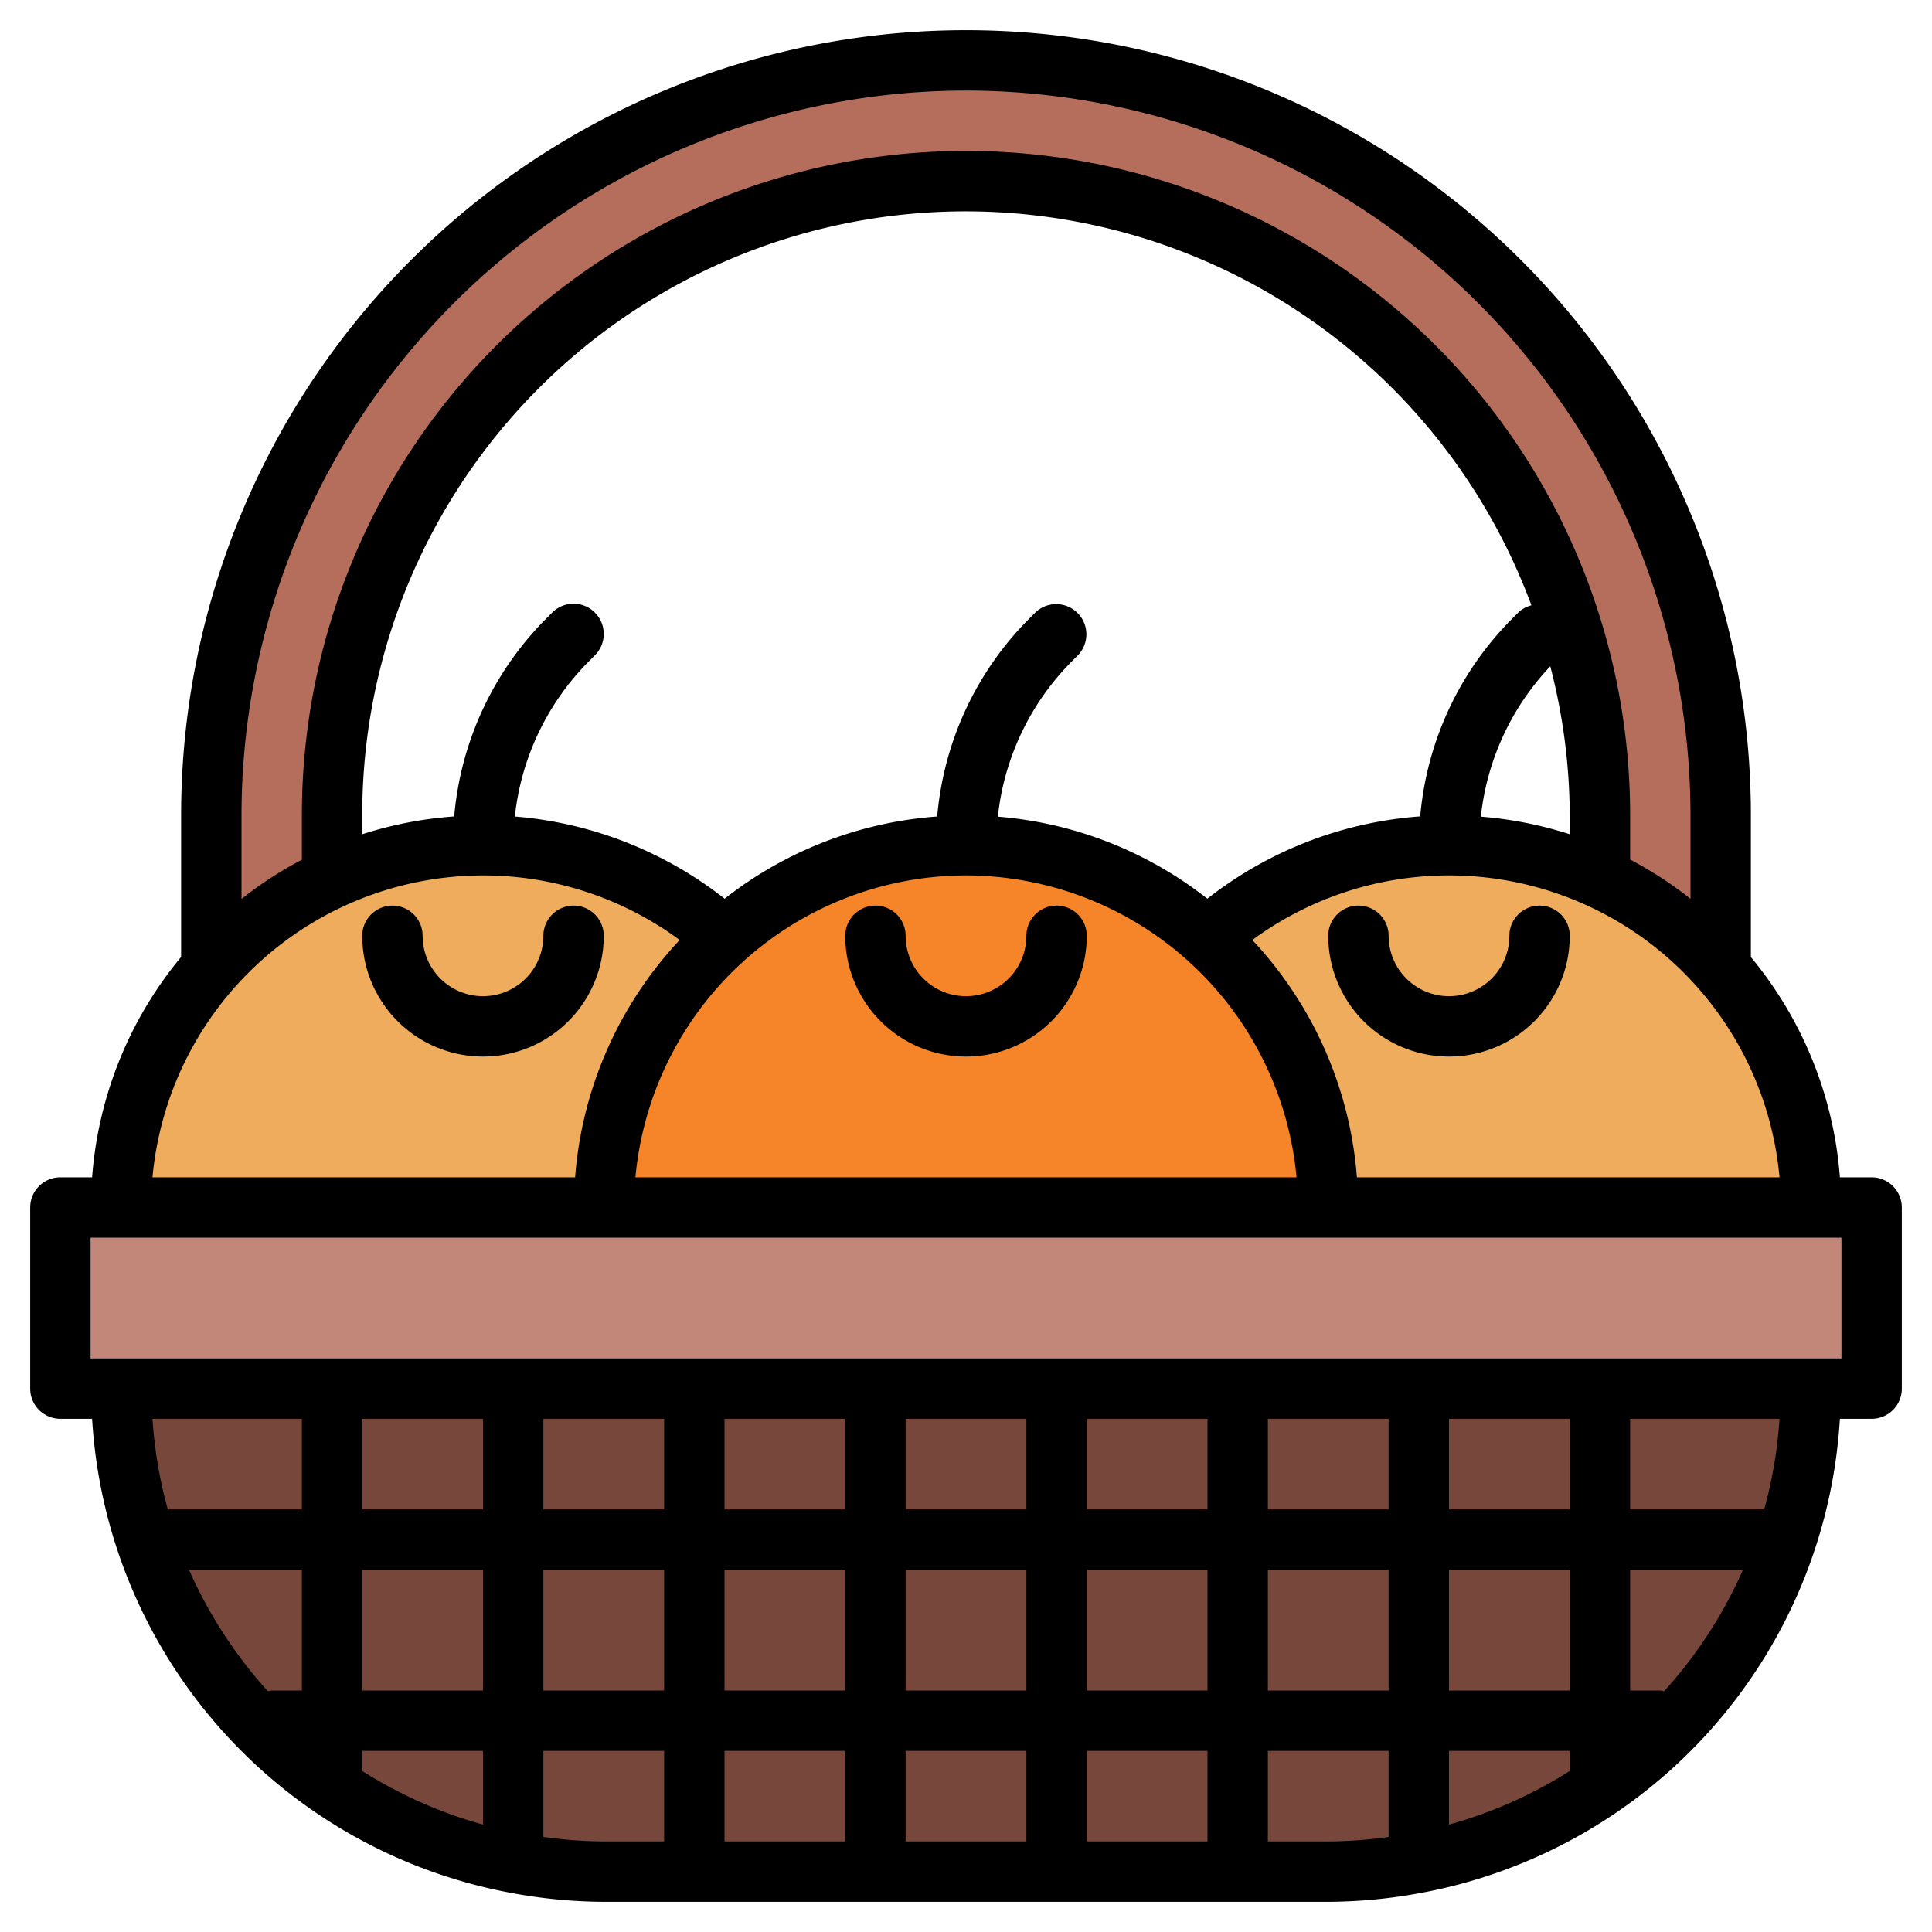 <svg xmlns="http://www.w3.org/2000/svg" viewBox="0 0 64 64"><g data-name="Layer 29"><path fill="#b46e5b" d="M11,40V27A21,21,0,0,1,32,6h0A21,21,0,0,1,53,27V40h4V27A25,25,0,0,0,32,2h0A25,25,0,0,0,7,27V40Z"/><path fill="#efac5d" d="M4 40a12 12 0 0 1 24 0zM36 40a12 12 0 0 1 24 0z"/><path fill="#76473a" d="M4,46H4A16,16,0,0,0,20,62H44A16,16,0,0,0,60,46H4Z"/><rect width="60" height="6" x="2" y="40" fill="#c38779"/><path fill="#f68429" d="M20,40a12,12,0,0,1,24,0Z"/><path d="M62,39H60.949A12.932,12.932,0,0,0,58,31.705V27A26,26,0,0,0,6,27v4.7A12.932,12.932,0,0,0,3.051,39H2a1,1,0,0,0-1,1v6a1,1,0,0,0,1,1H3.051A17.005,17.005,0,0,0,17,62.718H17A17.032,17.032,0,0,0,20,63H44a17.032,17.032,0,0,0,3-.281h0A17.005,17.005,0,0,0,60.949,47H62a1,1,0,0,0,1-1V40A1,1,0,0,0,62,39ZM19.706,20.292a1,1,0,0,0-1.414,0l-.17.171a10.57,10.57,0,0,0-3.076,6.583A12.908,12.908,0,0,0,12,27.636V27a19.986,19.986,0,0,1,38.73-6.948.967.967,0,0,0-.438.242l-.17.171a10.564,10.564,0,0,0-3.075,6.579,12.949,12.949,0,0,0-7.052,2.727,12.914,12.914,0,0,0-6.94-2.718,8.583,8.583,0,0,1,2.482-5.175l.171-.172a1,1,0,0,0-1.416-1.412l-.17.171a10.57,10.57,0,0,0-3.076,6.583,12.92,12.92,0,0,0-7.041,2.723,12.96,12.96,0,0,0-6.95-2.723,8.589,8.589,0,0,1,2.482-5.17l.171-.172A1,1,0,0,0,19.706,20.292Zm29.349,6.761a8.576,8.576,0,0,1,2.3-4.981A19.888,19.888,0,0,1,52,27v.636A12.93,12.93,0,0,0,49.055,27.053ZM32,29A11.01,11.01,0,0,1,42.949,39h-21.9A11.01,11.01,0,0,1,32,29ZM44.949,39a12.932,12.932,0,0,0-3.464-7.861A10.993,10.993,0,0,1,58.949,39ZM32,3A24.028,24.028,0,0,1,56,27v2.774a13.029,13.029,0,0,0-2-1.3V27a22,22,0,0,0-44,0v1.479a13.029,13.029,0,0,0-2,1.3V27A24.028,24.028,0,0,1,32,3ZM16,29a10.976,10.976,0,0,1,6.515,2.139A12.932,12.932,0,0,0,19.051,39h-14A11.01,11.01,0,0,1,16,29Zm0,18v3H12V47Zm6,0v3H18V47Zm6,0v3H24V47Zm6,0v3H30V47Zm6,0v3H36V47Zm6,0v3H42V47Zm6,0v3H48V47Zm0,11.666a14.911,14.911,0,0,1-4,1.776V58h4ZM48,56V52h4v4ZM12,58h4v2.442a14.911,14.911,0,0,1-4-1.776Zm0-2V52h4v4Zm6-4h4v4H18Zm6,0h4v4H24Zm6,0h4v4H30Zm-2,6v3H24V58Zm2,0h4v3H30Zm6,0h4v3H36Zm0-2V52h4v4Zm6-4h4v4H42ZM10,50H5.558a14.847,14.847,0,0,1-.507-3H10ZM6.261,52H10v4H9a1.04,1.04,0,0,0-.126.025A15.03,15.03,0,0,1,6.261,52ZM18,60.851V58h4v3H20A14.99,14.99,0,0,1,18,60.851ZM42,61V58h4v2.851A14.99,14.99,0,0,1,44,61Zm13.126-4.975A1.04,1.04,0,0,0,55,56H54V52h3.739A15.03,15.03,0,0,1,55.126,56.025ZM58.442,50H54V47h4.949A14.847,14.847,0,0,1,58.442,50ZM61,45H3V41H61Z"/><path d="M32 35a4 4 0 0 0 4-4 1 1 0 0 0-2 0 2 2 0 0 1-4 0 1 1 0 0 0-2 0A4 4 0 0 0 32 35zM20 31a1 1 0 0 0-2 0 2 2 0 0 1-4 0 1 1 0 0 0-2 0 4 4 0 0 0 8 0zM51 30a1 1 0 0 0-1 1 2 2 0 0 1-4 0 1 1 0 0 0-2 0 4 4 0 0 0 8 0A1 1 0 0 0 51 30z"/></g></svg>